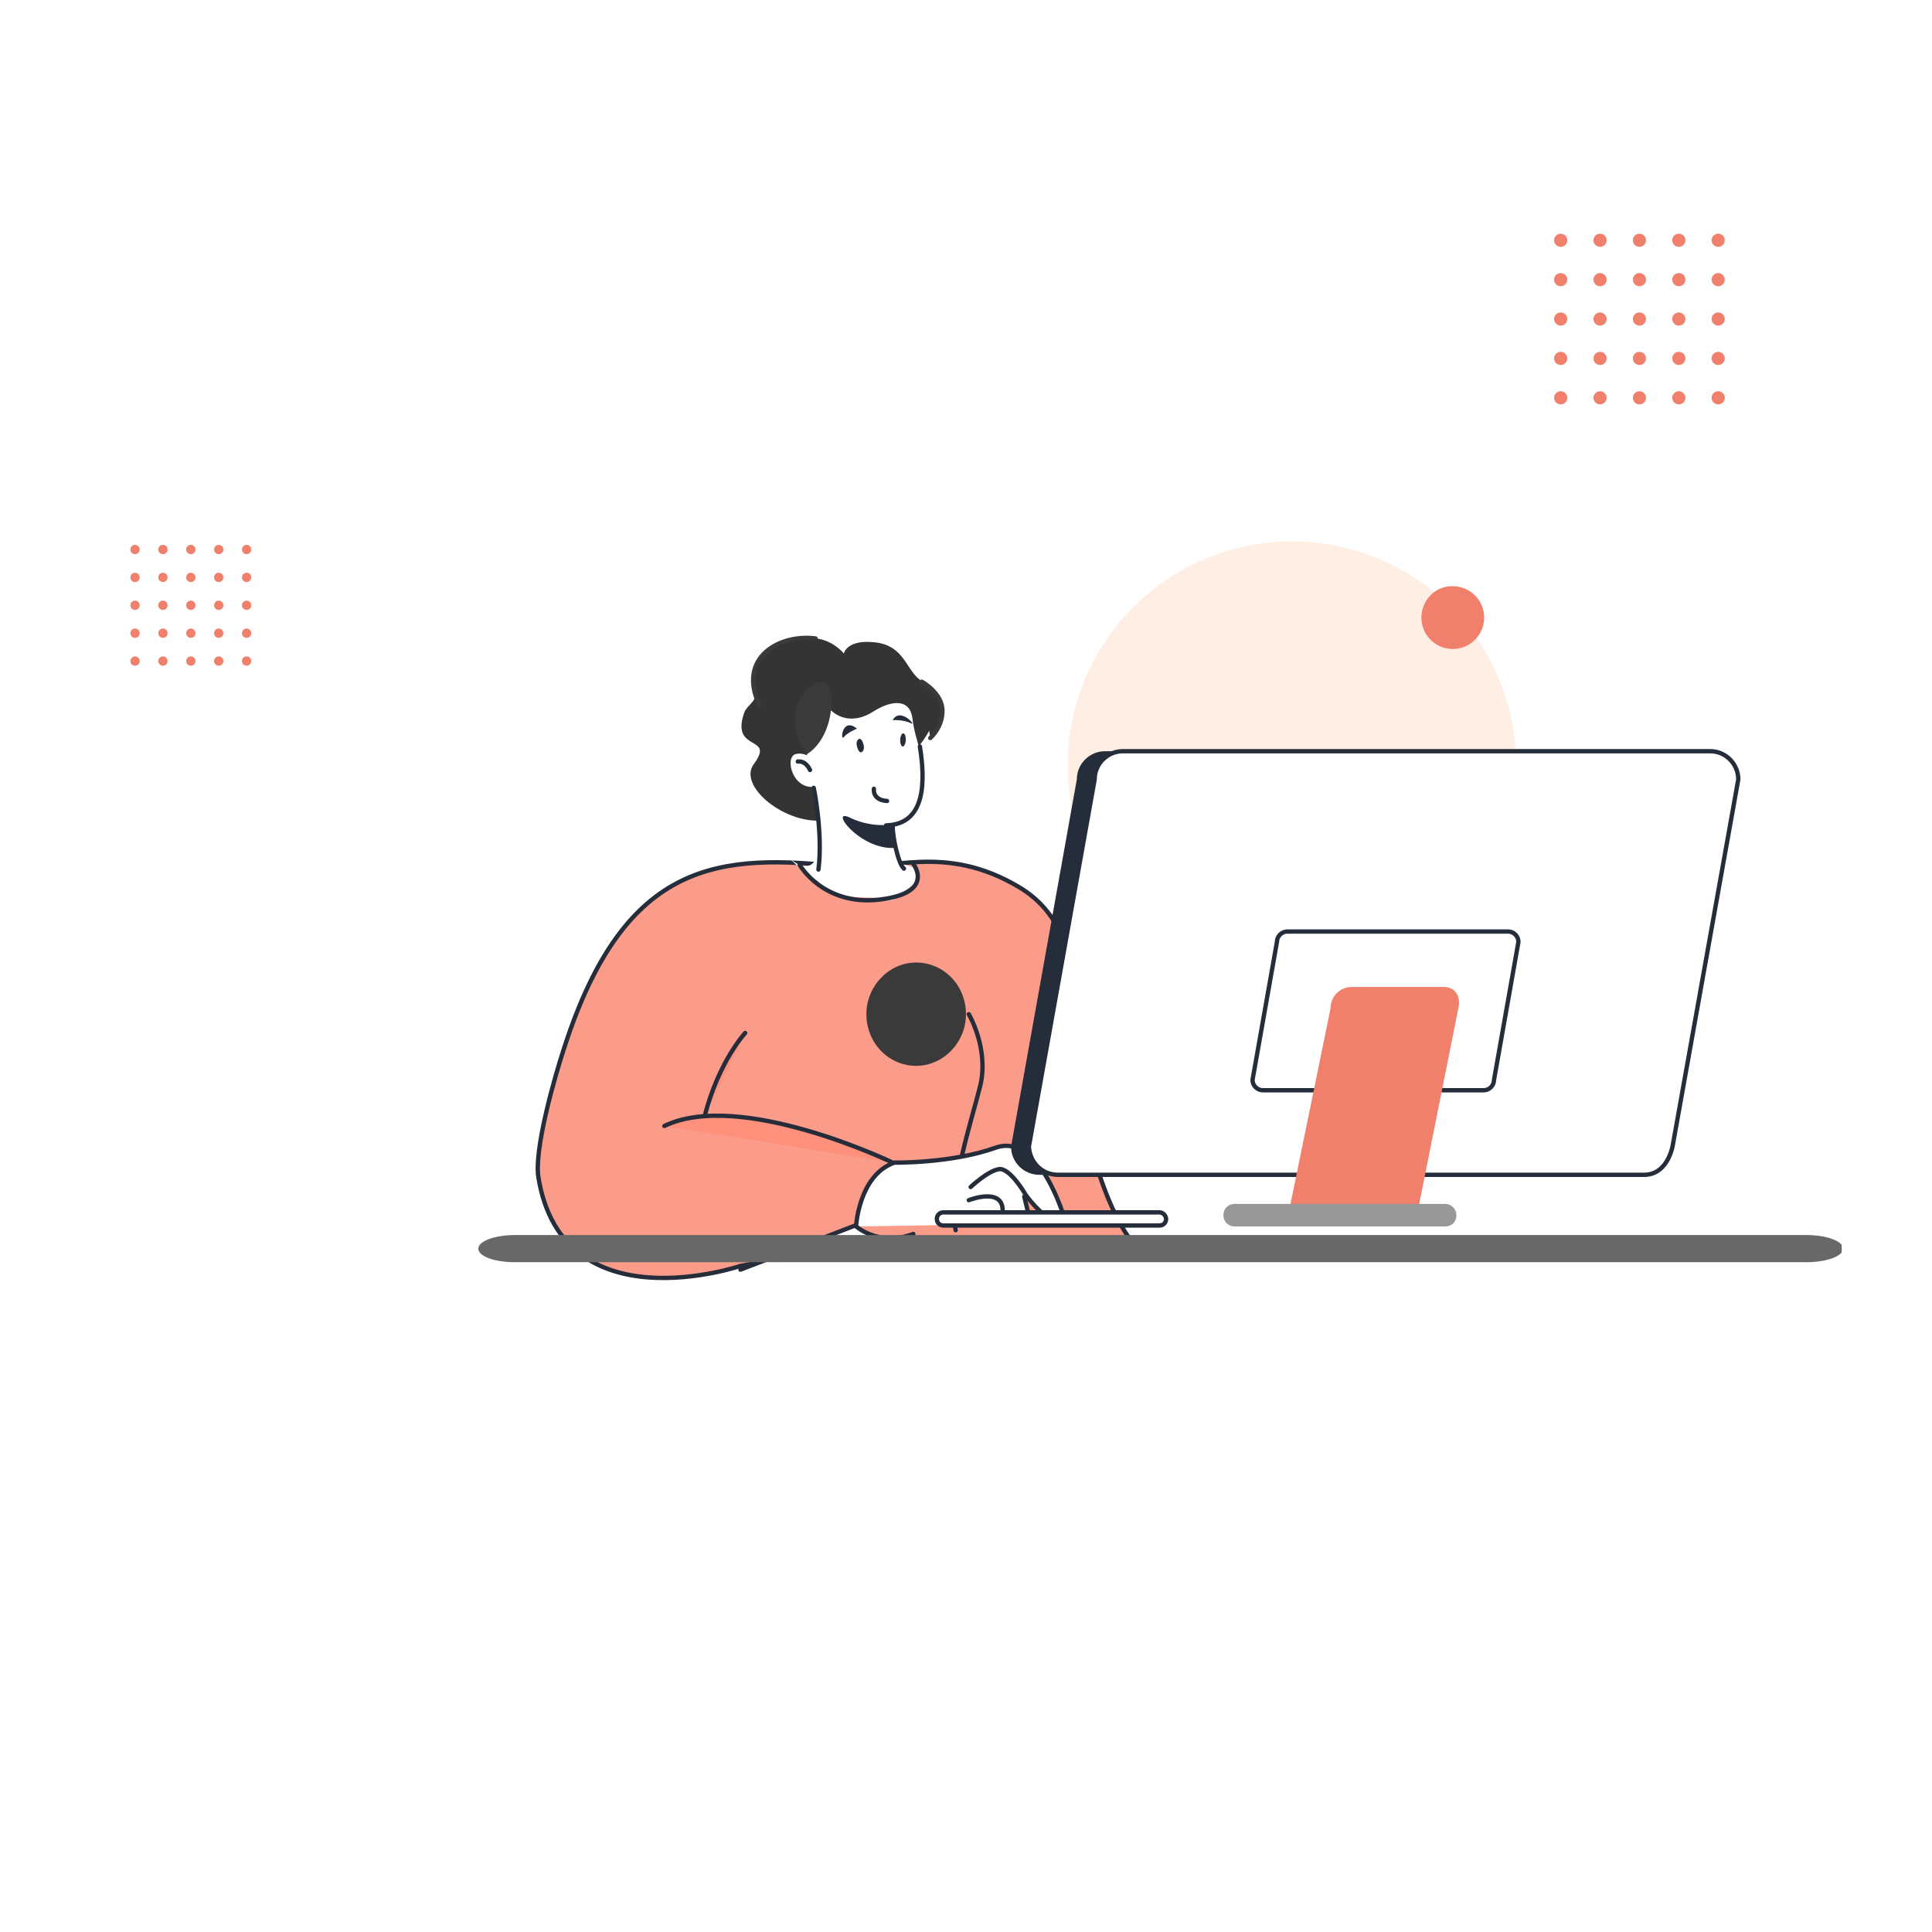 <svg width="815" height="815" viewBox="0 0 815 815" fill="none" xmlns="http://www.w3.org/2000/svg">
<g opacity="0.3" filter="url(#filter0_d_1238_19053)">
<circle cx="416.674" cy="393.679" r="221.276" fill="white"/>
</g>
<g filter="url(#filter1_d_1238_19053)">
<circle cx="416.674" cy="393.682" r="248.741" stroke="white" stroke-width="2.289" shape-rendering="crispEdges"/>
</g>
<g filter="url(#filter2_d_1238_19053)">
<circle cx="416.675" cy="393.679" r="279.138" stroke="white" stroke-width="2.289" shape-rendering="crispEdges"/>
</g>
<g filter="url(#filter3_d_1238_19053)">
<circle cx="416.674" cy="393.68" r="309.536" stroke="white" stroke-width="2.289" shape-rendering="crispEdges"/>
</g>
<path d="M724.81 104.133C723.28 104.133 722.034 102.887 722.034 101.357C722.034 99.827 723.28 98.581 724.81 98.581C726.34 98.581 727.586 99.827 727.586 101.357C727.586 102.896 726.34 104.133 724.81 104.133ZM727.586 117.967C727.586 116.438 726.34 115.191 724.81 115.191C723.28 115.191 722.034 116.438 722.034 117.967C722.034 119.497 723.28 120.744 724.81 120.744C726.34 120.744 727.586 119.507 727.586 117.967ZM727.586 134.578C727.586 133.048 726.34 131.802 724.81 131.802C723.28 131.802 722.034 133.048 722.034 134.578C722.034 136.108 723.28 137.354 724.81 137.354C726.34 137.364 727.586 136.117 727.586 134.578ZM727.586 151.198C727.586 149.668 726.34 148.422 724.81 148.422C723.28 148.422 722.034 149.668 722.034 151.198C722.034 152.728 723.28 153.974 724.81 153.974C726.34 153.974 727.586 152.728 727.586 151.198ZM727.586 167.808C727.586 166.279 726.34 165.032 724.81 165.032C723.28 165.032 722.034 166.279 722.034 167.808C722.034 169.338 723.28 170.585 724.81 170.585C726.34 170.585 727.586 169.338 727.586 167.808ZM710.976 101.357C710.976 99.827 709.729 98.581 708.199 98.581C706.67 98.581 705.423 99.827 705.423 101.357C705.423 102.887 706.67 104.133 708.199 104.133C709.729 104.133 710.976 102.896 710.976 101.357ZM710.976 117.967C710.976 116.438 709.729 115.191 708.199 115.191C706.67 115.191 705.423 116.438 705.423 117.967C705.423 119.497 706.67 120.744 708.199 120.744C709.729 120.744 710.976 119.507 710.976 117.967ZM710.976 134.578C710.976 133.048 709.729 131.802 708.199 131.802C706.67 131.802 705.423 133.048 705.423 134.578C705.423 136.108 706.67 137.354 708.199 137.354C709.729 137.364 710.976 136.117 710.976 134.578ZM710.976 151.198C710.976 149.668 709.729 148.422 708.199 148.422C706.67 148.422 705.423 149.668 705.423 151.198C705.423 152.728 706.67 153.974 708.199 153.974C709.729 153.974 710.976 152.728 710.976 151.198ZM710.976 167.808C710.976 166.279 709.729 165.032 708.199 165.032C706.67 165.032 705.423 166.279 705.423 167.808C705.423 169.338 706.67 170.585 708.199 170.585C709.729 170.585 710.976 169.338 710.976 167.808ZM694.356 101.357C694.356 99.827 693.109 98.581 691.579 98.581C690.05 98.581 688.803 99.827 688.803 101.357C688.803 102.887 690.05 104.133 691.579 104.133C693.119 104.133 694.356 102.896 694.356 101.357ZM694.356 117.967C694.356 116.438 693.109 115.191 691.579 115.191C690.05 115.191 688.803 116.438 688.803 117.967C688.803 119.497 690.05 120.744 691.579 120.744C693.119 120.744 694.356 119.507 694.356 117.967ZM694.356 134.578C694.356 133.048 693.109 131.802 691.579 131.802C690.05 131.802 688.803 133.048 688.803 134.578C688.803 136.108 690.05 137.354 691.579 137.354C693.119 137.364 694.356 136.117 694.356 134.578ZM694.356 151.198C694.356 149.668 693.109 148.422 691.579 148.422C690.05 148.422 688.803 149.668 688.803 151.198C688.803 152.728 690.05 153.974 691.579 153.974C693.119 153.974 694.356 152.728 694.356 151.198ZM694.356 167.808C694.356 166.279 693.109 165.032 691.579 165.032C690.05 165.032 688.803 166.279 688.803 167.808C688.803 169.338 690.05 170.585 691.579 170.585C693.119 170.585 694.356 169.338 694.356 167.808ZM677.745 101.357C677.745 99.827 676.499 98.581 674.969 98.581C673.439 98.581 672.193 99.827 672.193 101.357C672.193 102.887 673.439 104.133 674.969 104.133C676.508 104.133 677.745 102.896 677.745 101.357ZM677.745 117.967C677.745 116.438 676.499 115.191 674.969 115.191C673.439 115.191 672.193 116.438 672.193 117.967C672.193 119.497 673.439 120.744 674.969 120.744C676.508 120.744 677.745 119.507 677.745 117.967ZM677.745 134.578C677.745 133.048 676.499 131.802 674.969 131.802C673.439 131.802 672.193 133.048 672.193 134.578C672.193 136.108 673.439 137.354 674.969 137.354C676.508 137.364 677.745 136.117 677.745 134.578ZM677.745 151.198C677.745 149.668 676.499 148.422 674.969 148.422C673.439 148.422 672.193 149.668 672.193 151.198C672.193 152.728 673.439 153.974 674.969 153.974C676.508 153.974 677.745 152.728 677.745 151.198ZM677.745 167.808C677.745 166.279 676.499 165.032 674.969 165.032C673.439 165.032 672.193 166.279 672.193 167.808C672.193 169.338 673.439 170.585 674.969 170.585C676.508 170.585 677.745 169.338 677.745 167.808ZM661.135 101.357C661.135 99.827 659.888 98.581 658.358 98.581C656.829 98.581 655.582 99.827 655.582 101.357C655.582 102.887 656.829 104.133 658.358 104.133C659.888 104.133 661.135 102.896 661.135 101.357ZM661.135 117.967C661.135 116.438 659.888 115.191 658.358 115.191C656.829 115.191 655.582 116.438 655.582 117.967C655.582 119.497 656.829 120.744 658.358 120.744C659.888 120.744 661.135 119.507 661.135 117.967ZM661.135 134.578C661.135 133.048 659.888 131.802 658.358 131.802C656.829 131.802 655.582 133.048 655.582 134.578C655.582 136.108 656.829 137.354 658.358 137.354C659.888 137.354 661.135 136.117 661.135 134.578ZM661.135 151.198C661.135 149.668 659.888 148.422 658.358 148.422C656.829 148.422 655.582 149.668 655.582 151.198C655.582 152.728 656.829 153.974 658.358 153.974C659.888 153.974 661.135 152.728 661.135 151.198ZM661.135 167.808C661.135 166.279 659.888 165.032 658.358 165.032C656.829 165.032 655.582 166.279 655.582 167.808C655.582 169.338 656.829 170.585 658.358 170.585C659.888 170.585 661.135 169.338 661.135 167.808Z" fill="#F0806C"/>
<path d="M104.027 233.772C102.944 233.772 102.061 232.89 102.061 231.806C102.061 230.723 102.944 229.84 104.027 229.84C105.11 229.84 105.993 230.723 105.993 231.806C105.993 232.896 105.11 233.772 104.027 233.772ZM105.993 243.57C105.993 242.486 105.11 241.604 104.027 241.604C102.944 241.604 102.061 242.486 102.061 243.57C102.061 244.653 102.944 245.536 104.027 245.536C105.11 245.536 105.993 244.66 105.993 243.57ZM105.993 255.333C105.993 254.25 105.11 253.367 104.027 253.367C102.944 253.367 102.061 254.25 102.061 255.333C102.061 256.417 102.944 257.299 104.027 257.299C105.11 257.306 105.993 256.423 105.993 255.333ZM105.993 267.103C105.993 266.02 105.11 265.137 104.027 265.137C102.944 265.137 102.061 266.02 102.061 267.103C102.061 268.187 102.944 269.07 104.027 269.07C105.11 269.07 105.993 268.187 105.993 267.103ZM105.993 278.867C105.993 277.784 105.11 276.901 104.027 276.901C102.944 276.901 102.061 277.784 102.061 278.867C102.061 279.95 102.944 280.833 104.027 280.833C105.11 280.833 105.993 279.95 105.993 278.867ZM94.23 231.806C94.23 230.723 93.347 229.84 92.263 229.84C91.18 229.84 90.297 230.723 90.297 231.806C90.297 232.89 91.18 233.772 92.263 233.772C93.347 233.772 94.23 232.896 94.23 231.806ZM94.23 243.57C94.23 242.486 93.347 241.604 92.263 241.604C91.18 241.604 90.297 242.486 90.297 243.57C90.297 244.653 91.18 245.536 92.263 245.536C93.347 245.536 94.23 244.66 94.23 243.57ZM94.23 255.333C94.23 254.25 93.347 253.367 92.263 253.367C91.18 253.367 90.297 254.25 90.297 255.333C90.297 256.417 91.18 257.299 92.263 257.299C93.347 257.306 94.23 256.423 94.23 255.333ZM94.23 267.103C94.23 266.02 93.347 265.137 92.263 265.137C91.18 265.137 90.297 266.02 90.297 267.103C90.297 268.187 91.18 269.07 92.263 269.07C93.347 269.07 94.23 268.187 94.23 267.103ZM94.23 278.867C94.23 277.784 93.347 276.901 92.263 276.901C91.18 276.901 90.297 277.784 90.297 278.867C90.297 279.95 91.18 280.833 92.263 280.833C93.347 280.833 94.23 279.95 94.23 278.867ZM82.459 231.806C82.459 230.723 81.577 229.84 80.493 229.84C79.41 229.84 78.527 230.723 78.527 231.806C78.527 232.89 79.41 233.772 80.493 233.772C81.583 233.772 82.459 232.896 82.459 231.806ZM82.459 243.57C82.459 242.486 81.577 241.604 80.493 241.604C79.41 241.604 78.527 242.486 78.527 243.57C78.527 244.653 79.41 245.536 80.493 245.536C81.583 245.536 82.459 244.66 82.459 243.57ZM82.459 255.333C82.459 254.25 81.577 253.367 80.493 253.367C79.41 253.367 78.527 254.25 78.527 255.333C78.527 256.417 79.41 257.299 80.493 257.299C81.583 257.306 82.459 256.423 82.459 255.333ZM82.459 267.103C82.459 266.02 81.577 265.137 80.493 265.137C79.41 265.137 78.527 266.02 78.527 267.103C78.527 268.187 79.41 269.07 80.493 269.07C81.583 269.07 82.459 268.187 82.459 267.103ZM82.459 278.867C82.459 277.784 81.577 276.901 80.493 276.901C79.41 276.901 78.527 277.784 78.527 278.867C78.527 279.95 79.41 280.833 80.493 280.833C81.583 280.833 82.459 279.95 82.459 278.867ZM70.696 231.806C70.696 230.723 69.813 229.84 68.73 229.84C67.646 229.84 66.763 230.723 66.763 231.806C66.763 232.89 67.646 233.772 68.73 233.772C69.82 233.772 70.696 232.896 70.696 231.806ZM70.696 243.57C70.696 242.486 69.813 241.604 68.73 241.604C67.646 241.604 66.763 242.486 66.763 243.57C66.763 244.653 67.646 245.536 68.73 245.536C69.82 245.536 70.696 244.66 70.696 243.57ZM70.696 255.333C70.696 254.25 69.813 253.367 68.73 253.367C67.646 253.367 66.763 254.25 66.763 255.333C66.763 256.417 67.646 257.299 68.73 257.299C69.82 257.306 70.696 256.423 70.696 255.333ZM70.696 267.103C70.696 266.02 69.813 265.137 68.73 265.137C67.646 265.137 66.763 266.02 66.763 267.103C66.763 268.187 67.646 269.07 68.73 269.07C69.82 269.07 70.696 268.187 70.696 267.103ZM70.696 278.867C70.696 277.784 69.813 276.901 68.73 276.901C67.646 276.901 66.763 277.784 66.763 278.867C66.763 279.95 67.646 280.833 68.73 280.833C69.82 280.833 70.696 279.95 70.696 278.867ZM58.932 231.806C58.932 230.723 58.05 229.84 56.966 229.84C55.883 229.84 55 230.723 55 231.806C55 232.89 55.883 233.772 56.966 233.772C58.05 233.772 58.932 232.896 58.932 231.806ZM58.932 243.57C58.932 242.486 58.05 241.604 56.966 241.604C55.883 241.604 55 242.486 55 243.57C55 244.653 55.883 245.536 56.966 245.536C58.05 245.536 58.932 244.66 58.932 243.57ZM58.932 255.333C58.932 254.25 58.05 253.367 56.966 253.367C55.883 253.367 55 254.25 55 255.333C55 256.417 55.883 257.299 56.966 257.299C58.05 257.299 58.932 256.423 58.932 255.333ZM58.932 267.103C58.932 266.02 58.05 265.137 56.966 265.137C55.883 265.137 55 266.02 55 267.103C55 268.187 55.883 269.07 56.966 269.07C58.05 269.07 58.932 268.187 58.932 267.103ZM58.932 278.867C58.932 277.784 58.05 276.901 56.966 276.901C55.883 276.901 55 277.784 55 278.867C55 279.95 55.883 280.833 56.966 280.833C58.05 280.833 58.932 279.95 58.932 278.867Z" fill="#F0806C"/>
<g clip-path="url(#clip0_1238_19053)">
<path d="M545.005 417.511C597.251 417.511 639.604 375.173 639.604 322.945C639.604 270.718 597.251 228.379 545.005 228.379C492.76 228.379 450.406 270.718 450.406 322.945C450.406 375.173 492.76 417.511 545.005 417.511Z" fill="#FFEEE3"/>
<path d="M599.6 260.53C599.6 267.825 605.546 273.769 612.843 273.769C620.141 273.769 626.087 267.825 626.087 260.53C626.087 253.235 620.141 247.29 612.843 247.29C605.546 247.02 599.6 253.235 599.6 260.53Z" fill="#F0806C"/>
<path d="M430.081 374.34C398.372 355.321 374.59 367.604 355.961 365.623C304.037 360.076 264.004 362.057 238.24 441.303C233.88 454.378 225.16 485.284 227.142 496.774C237.448 559.378 312.36 534.02 312.36 534.02C312.36 534.02 413.433 513.812 485.175 530.85C485.175 530.85 470.906 525.699 459.412 480.529C449.106 441.699 464.168 394.944 430.081 374.34Z" fill="#FB9B8A" stroke="#252D3B" stroke-width="1.824" stroke-miterlimit="10" stroke-linecap="round"/>
<path d="M408.677 427.829C408.677 427.829 417.397 442.489 413.434 458.338C409.47 474.187 399.957 502.319 403.128 518.961" stroke="#252D3B" stroke-width="1.824" stroke-miterlimit="10" stroke-linecap="round"/>
<path d="M376.571 490.434C376.571 490.434 312.359 459.528 280.254 474.981L376.571 490.434Z" fill="#FF907C"/>
<path d="M376.571 490.434C376.571 490.434 312.359 459.528 280.254 474.981" stroke="#252D3B" stroke-width="1.824" stroke-miterlimit="10" stroke-linecap="round"/>
<path d="M314.35 435.75C314.35 435.75 303.252 447.637 297.307 470.618L314.35 435.75Z" fill="#FF907C"/>
<path d="M314.35 435.75C314.35 435.75 303.252 447.637 297.307 470.618" stroke="#252D3B" stroke-width="1.824" stroke-miterlimit="10" stroke-linecap="round"/>
<path d="M377.358 338.676C324.642 365.223 363.089 342.638 350.802 345.412C334.155 350.167 310.769 332.337 317.904 322.431C327.416 309.752 307.995 317.676 313.94 300.638C315.129 297.469 318.696 296.28 318.696 292.714C318.696 283.997 322.264 279.242 330.191 273.695C345.649 262.601 355.955 275.676 355.955 275.676C355.955 275.676 357.144 269.733 368.638 270.921C382.115 272.11 382.115 283.601 389.249 287.563C401.537 294.299 392.42 313.318 379.34 322.431C371.809 327.978 372.206 336.299 377.358 338.676Z" fill="#343434"/>
<path d="M368.243 300.248C374.982 295.889 383.702 293.908 384.891 303.021C385.683 308.965 386.476 310.55 388.854 319.663C393.611 339.078 380.927 352.55 362.694 347.003C344.065 341.455 339.705 333.531 340.498 310.55C340.894 293.512 350.803 299.852 350.803 299.852C350.803 299.852 357.542 306.984 368.243 300.248Z" fill="white"/>
<path d="M382.109 312.127C382.109 313.712 381.316 314.9 380.92 314.9C380.127 314.9 379.73 313.712 379.73 312.127C379.73 310.542 380.523 309.353 380.92 309.353C381.712 309.353 382.109 310.542 382.109 312.127Z" fill="#252D3B"/>
<path d="M364.284 314.114C364.68 315.699 364.284 316.888 363.491 317.284C362.698 317.68 361.905 316.491 361.509 314.907C361.113 313.322 361.509 312.133 362.302 311.737C363.094 311.34 363.887 312.529 364.284 314.114Z" fill="#252D3B"/>
<path d="M376.468 342.876C376.468 342.876 375.022 357.499 380.412 364.551C380.412 364.551 396.623 366.754 380.412 376.586C379.229 379.929 373.312 381.044 369.367 378.815C358.711 377.771 353.421 381.737 331.379 360.584C331.379 360.584 352.539 383.059 343.726 330.618C343.332 330.897 374.101 341.762 376.468 342.876Z" fill="white"/>
<path d="M376.571 347.792C376.571 347.792 367.851 349.377 358.735 345.018C349.222 340.264 362.302 358.49 377.364 357.698C377.364 357.301 375.779 354.132 376.571 347.792Z" fill="#252D3B"/>
<path d="M376.572 303.814C376.572 303.814 380.536 303.418 384.103 305.002C387.274 306.984 379.743 297.87 376.572 303.814Z" fill="#252D3B"/>
<path d="M361.51 307.372C361.51 307.372 357.546 308.957 355.961 310.938C354.375 312.919 355.168 302.221 361.51 307.372Z" fill="#252D3B"/>
<path d="M345.654 322.431C345.654 322.431 340.898 316.884 335.745 318.072C330.592 319.261 334.556 334.714 345.258 331.544C355.563 328.374 345.654 322.431 345.654 322.431Z" fill="white"/>
<path d="M341.692 324.811C341.692 324.811 340.106 320.849 336.539 321.245" stroke="#252D3B" stroke-width="1.824" stroke-miterlimit="10" stroke-linecap="round"/>
<path d="M340.499 318.076C340.499 318.076 350.805 312.529 350.805 294.699C350.805 276.869 324.248 296.68 340.499 318.076Z" fill="#3A3A3A"/>
<path d="M343.271 332.339C343.271 332.339 347.235 351.358 345.253 366.811" stroke="#252D3B" stroke-width="1.824" stroke-miterlimit="10" stroke-linecap="round"/>
<path d="M376.572 348.581C376.572 353.336 378.95 364.43 381.329 366.411" stroke="#252D3B" stroke-width="1.824" stroke-miterlimit="10" stroke-linecap="round"/>
<path d="M388.054 314.903C391.225 334.715 388.054 347.79 373.785 348.186" stroke="#252D3B" stroke-width="1.824" stroke-miterlimit="10" stroke-linecap="round"/>
<path d="M368.647 332.734C368.647 332.734 367.854 337.488 374.196 337.885" stroke="#252D3B" stroke-width="1.824" stroke-miterlimit="10" stroke-linecap="round"/>
<path d="M361.107 517.377C361.107 517.377 362.297 495.584 377.358 490.433C377.358 490.433 401.537 490.829 420.166 484.093C438.795 477.754 449.1 514.207 449.1 514.207C449.1 514.207 444.344 519.358 432.849 504.301C432.453 503.905 432.057 504.301 432.057 504.697L434.831 516.188" fill="white"/>
<path d="M361.107 517.377C361.107 517.377 362.297 495.584 377.358 490.433C377.358 490.433 401.537 490.829 420.166 484.093C438.795 477.754 449.1 514.207 449.1 514.207C449.1 514.207 444.344 519.358 432.849 504.301C432.453 503.905 432.057 504.301 432.057 504.697L434.831 516.188" stroke="#252D3B" stroke-width="1.824" stroke-miterlimit="10" stroke-linecap="round"/>
<path d="M409.463 500.733C409.463 500.733 416.597 493.998 421.354 493.205C426.11 492.413 432.848 504.3 432.848 504.3" fill="white"/>
<path d="M409.463 500.733C409.463 500.733 416.597 493.998 421.354 493.205C426.11 492.413 432.848 504.3 432.848 504.3" stroke="#252D3B" stroke-width="1.824" stroke-miterlimit="10" stroke-linecap="round"/>
<path d="M408.67 506.28C408.67 506.28 423.732 500.337 422.939 511.431L408.67 506.28Z" fill="white"/>
<path d="M408.67 506.28C408.67 506.28 423.732 500.337 422.939 511.431" stroke="#252D3B" stroke-width="1.824" stroke-miterlimit="10" stroke-linecap="round"/>
<path d="M337.326 364.828C337.326 364.828 347.235 382.262 371.017 379.488C394.799 376.715 385.286 364.432 385.286 364.432" stroke="#252D3B" stroke-width="1.824" stroke-miterlimit="10" stroke-linecap="round"/>
<path d="M344.074 269.337C329.408 267.356 310.779 276.865 320.292 297.469L344.074 269.337Z" fill="#343434"/>
<path d="M344.074 269.337C329.408 267.356 310.779 276.865 320.292 297.469" stroke="#3A3A3A" stroke-width="1.824" stroke-miterlimit="10" stroke-linecap="round"/>
<path d="M388.85 287.563C388.85 287.563 397.57 292.318 397.57 299.846C397.57 306.978 392.417 311.337 392.417 311.337" fill="#343434"/>
<path d="M388.85 287.563C388.85 287.563 397.57 292.318 397.57 299.846C397.57 306.978 392.417 311.337 392.417 311.337" stroke="#3A3A3A" stroke-width="1.824" stroke-miterlimit="10" stroke-linecap="round"/>
<path d="M489.138 511.428H397.974C396.388 511.428 395.199 512.617 395.199 514.202C395.199 515.786 396.388 516.975 397.974 516.975H489.138C490.723 516.975 491.912 515.786 491.912 514.202C491.912 513.013 490.723 511.428 489.138 511.428Z" fill="white" stroke="#252D3B" stroke-width="1.824" stroke-miterlimit="10" stroke-linecap="round"/>
<path d="M312.753 558.977H259.244" stroke="white" stroke-width="1.824" stroke-miterlimit="10" stroke-linecap="round"/>
<path d="M438.395 495.584H685.726C692.068 495.584 697.617 490.433 697.617 483.697L725.363 328.773C725.363 322.433 720.21 316.886 713.472 316.886H466.14C459.799 316.886 454.249 322.037 454.249 328.773L426.504 483.697C426.504 490.433 432.053 495.584 438.395 495.584Z" fill="#252D3B"/>
<path d="M446.319 495.584H693.65C699.992 495.584 703.956 490.433 705.541 483.697L733.287 328.773C733.287 322.433 728.134 316.886 721.396 316.886H473.668C467.326 316.886 461.777 322.037 461.777 328.773L434.031 483.697C434.428 490.433 439.58 495.584 446.319 495.584Z" fill="white" stroke="#252D3B" stroke-width="1.824" stroke-miterlimit="10" stroke-linecap="round"/>
<path d="M532.729 459.918H625.875C628.253 459.918 630.235 457.937 630.235 455.56L640.54 397.315C640.54 394.937 638.559 392.956 636.18 392.956H543.035C540.656 392.956 538.675 394.937 538.675 397.315L528.369 455.56C528.369 457.937 530.351 459.918 532.729 459.918Z" fill="white" stroke="#252D3B" stroke-width="1.824" stroke-miterlimit="10" stroke-linecap="round"/>
<path d="M544.221 508.655H598.523L615.17 425.448C616.359 420.297 613.981 416.335 608.828 416.335H570.381C565.228 416.335 561.264 420.297 561.264 425.448L544.221 508.655Z" fill="#F0806C"/>
<path d="M609.634 507.861H520.848C518.074 507.861 516.092 509.842 516.092 512.616C516.092 515.389 518.074 517.37 520.848 517.37H609.634C612.408 517.37 614.39 515.389 614.39 512.616C614.39 510.238 612.408 507.861 609.634 507.861Z" fill="#989898"/>
<path d="M312.357 535.602L360.714 516.979C360.714 516.979 370.227 526.093 385.289 520.546" fill="white"/>
<path d="M312.357 535.602L360.714 516.979C360.714 516.979 370.227 526.093 385.289 520.546" stroke="#252D3B" stroke-width="1.824" stroke-miterlimit="10" stroke-linecap="round"/>
<path d="M217.237 532.451H762.045C770.372 532.451 777.509 529.954 777.509 526.723C777.509 523.638 770.768 520.994 762.045 520.994H217.237C208.911 520.994 201.773 523.491 201.773 526.723C201.773 529.954 208.514 532.451 217.237 532.451Z" fill="#686868"/>
<path d="M365.475 427.826C365.475 440.109 374.987 449.618 386.482 449.618C397.977 449.618 407.489 439.713 407.489 427.826C407.489 415.543 397.977 406.033 386.482 406.033C374.987 406.033 365.475 415.939 365.475 427.826Z" fill="#3A3A3A"/>
</g>
<defs>
<filter id="filter0_d_1238_19053" x="90.107" y="90.001" width="634.823" height="634.823" filterUnits="userSpaceOnUse" color-interpolation-filters="sRGB">
<feFlood flood-opacity="0" result="BackgroundImageFix"/>
<feColorMatrix in="SourceAlpha" type="matrix" values="0 0 0 0 0 0 0 0 0 0 0 0 0 0 0 0 0 0 127 0" result="hardAlpha"/>
<feOffset dx="-9.156" dy="13.734"/>
<feGaussianBlur stdDeviation="48.068"/>
<feComposite in2="hardAlpha" operator="out"/>
<feColorMatrix type="matrix" values="0 0 0 0 0 0 0 0 0 0 0 0 0 0 0 0 0 0 0.08 0"/>
<feBlend mode="normal" in2="BackgroundImageFix" result="effect1_dropShadow_1238_19053"/>
<feBlend mode="normal" in="SourceGraphic" in2="effect1_dropShadow_1238_19053" result="shape"/>
</filter>
<filter id="filter1_d_1238_19053" x="61.497" y="61.395" width="692.041" height="692.042" filterUnits="userSpaceOnUse" color-interpolation-filters="sRGB">
<feFlood flood-opacity="0" result="BackgroundImageFix"/>
<feColorMatrix in="SourceAlpha" type="matrix" values="0 0 0 0 0 0 0 0 0 0 0 0 0 0 0 0 0 0 127 0" result="hardAlpha"/>
<feOffset dx="-9.156" dy="13.734"/>
<feGaussianBlur stdDeviation="48.068"/>
<feComposite in2="hardAlpha" operator="out"/>
<feColorMatrix type="matrix" values="0 0 0 0 0 0 0 0 0 0 0 0 0 0 0 0 0 0 0.08 0"/>
<feBlend mode="normal" in2="BackgroundImageFix" result="effect1_dropShadow_1238_19053"/>
<feBlend mode="normal" in="SourceGraphic" in2="effect1_dropShadow_1238_19053" result="shape"/>
</filter>
<filter id="filter2_d_1238_19053" x="31.101" y="30.994" width="752.836" height="752.837" filterUnits="userSpaceOnUse" color-interpolation-filters="sRGB">
<feFlood flood-opacity="0" result="BackgroundImageFix"/>
<feColorMatrix in="SourceAlpha" type="matrix" values="0 0 0 0 0 0 0 0 0 0 0 0 0 0 0 0 0 0 127 0" result="hardAlpha"/>
<feOffset dx="-9.156" dy="13.734"/>
<feGaussianBlur stdDeviation="48.068"/>
<feComposite in2="hardAlpha" operator="out"/>
<feColorMatrix type="matrix" values="0 0 0 0 0 0 0 0 0 0 0 0 0 0 0 0 0 0 0.08 0"/>
<feBlend mode="normal" in2="BackgroundImageFix" result="effect1_dropShadow_1238_19053"/>
<feBlend mode="normal" in="SourceGraphic" in2="effect1_dropShadow_1238_19053" result="shape"/>
</filter>
<filter id="filter3_d_1238_19053" x="0.702" y="0.598" width="813.631" height="813.632" filterUnits="userSpaceOnUse" color-interpolation-filters="sRGB">
<feFlood flood-opacity="0" result="BackgroundImageFix"/>
<feColorMatrix in="SourceAlpha" type="matrix" values="0 0 0 0 0 0 0 0 0 0 0 0 0 0 0 0 0 0 127 0" result="hardAlpha"/>
<feOffset dx="-9.156" dy="13.734"/>
<feGaussianBlur stdDeviation="48.068"/>
<feComposite in2="hardAlpha" operator="out"/>
<feColorMatrix type="matrix" values="0 0 0 0 0 0 0 0 0 0 0 0 0 0 0 0 0 0 0.08 0"/>
<feBlend mode="normal" in2="BackgroundImageFix" result="effect1_dropShadow_1238_19053"/>
<feBlend mode="normal" in="SourceGraphic" in2="effect1_dropShadow_1238_19053" result="shape"/>
</filter>
<clipPath id="clip0_1238_19053">
<rect width="575.125" height="447.736" fill="white" transform="translate(201.771 112.037)"/>
</clipPath>
</defs>
</svg>
